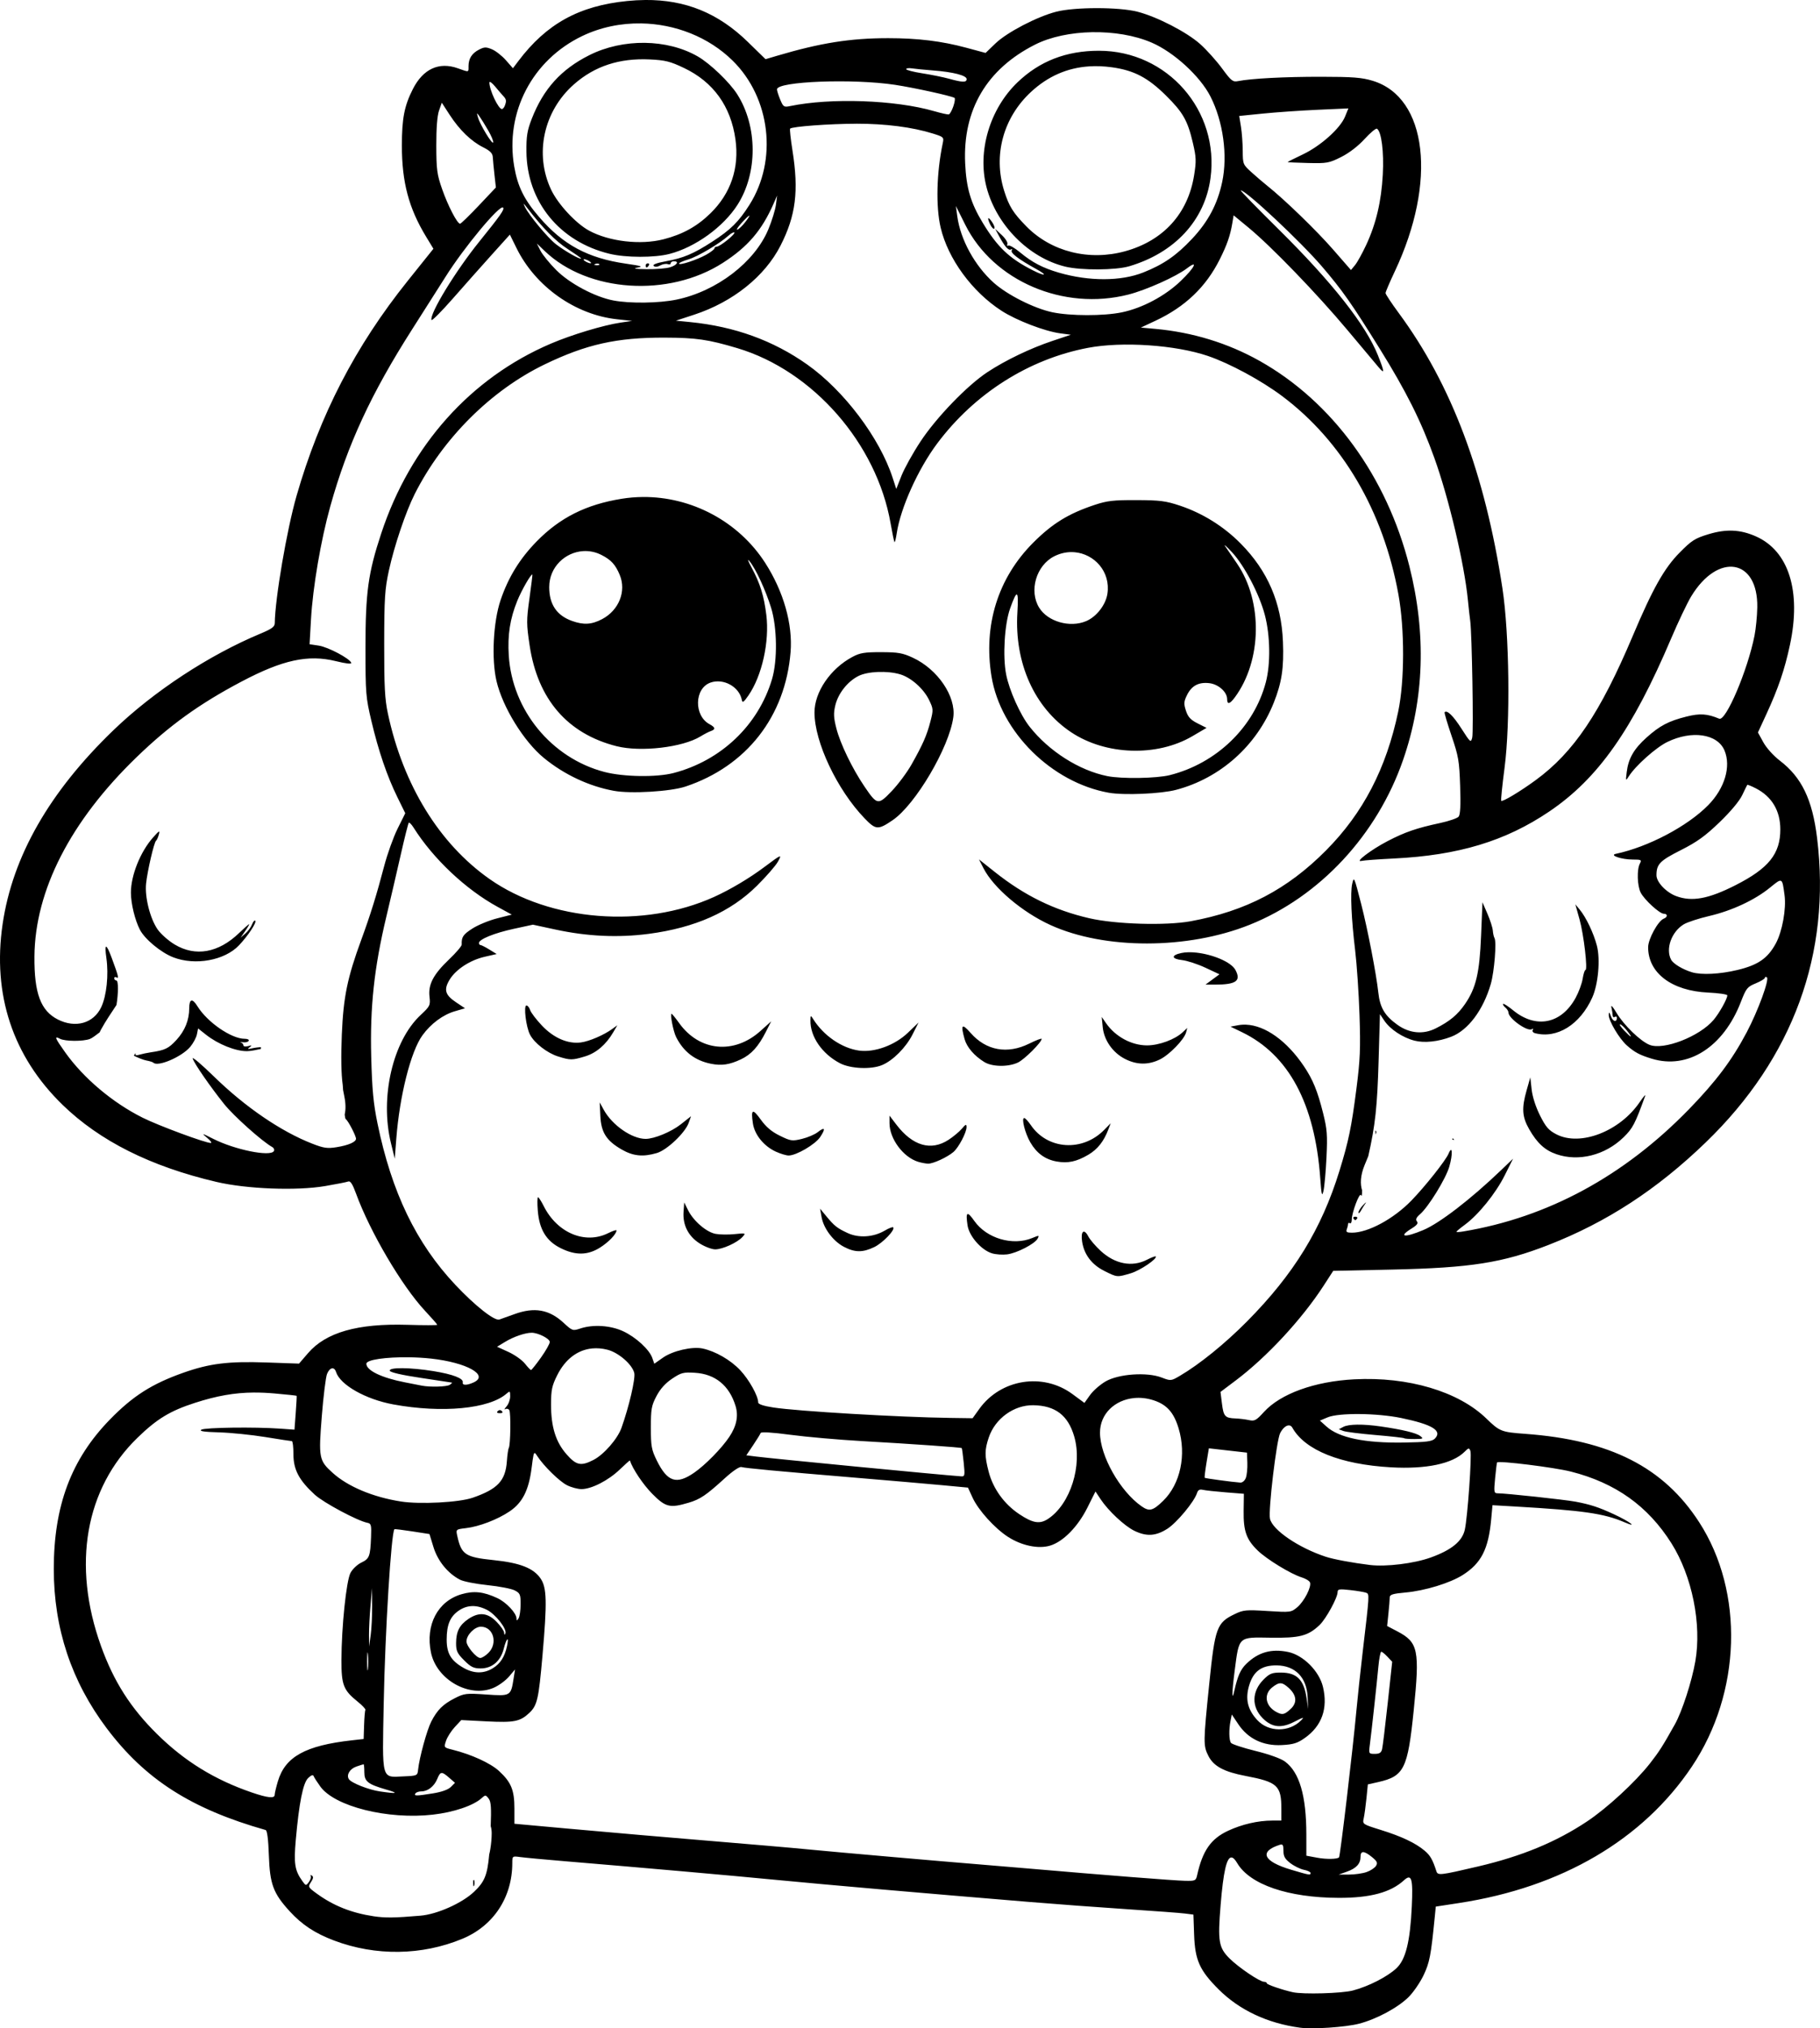 <?xml version="1.0" encoding="UTF-8" standalone="no"?>
<!-- Created with Inkscape (http://www.inkscape.org/) -->

<svg
   width="231.052mm"
   height="257.426mm"
   viewBox="0 0 231.052 257.426"
   version="1.1"
   id="svg1"
   xml:space="preserve"
   xmlns="http://www.w3.org/2000/svg"
   xmlns:svg="http://www.w3.org/2000/svg"><defs
     id="defs1" /><g
     id="layer1"
     transform="translate(-91.031,74.218)"><path
       id="path46"
       style="fill:#000000"
       d="m 172.924,-74.217 c -0.733,0.006 -1.486,0.048 -2.26,0.126 -6.123,0.611 -10.255,2.889 -13.828,7.625 l -0.687,0.911 -0.896,-1.021 c -0.493,-0.561 -1.287,-1.184 -1.764,-1.383 -0.749,-0.313 -0.974,-0.307 -1.65,0.042 -0.904,0.467 -1.328,1.138 -1.328,2.102 0,0.802 0.095,0.783 -1.355,0.266 -2.392,-0.853 -4.412,0.077 -5.709,2.63 -1.085,2.134 -1.396,3.734 -1.397,7.175 -0.002,4.649 0.875,7.948 3.072,11.565 l 0.932,1.534 -3.261,4.071 c -6.65,8.301 -11.15,16.999 -14.112,27.28 -1.234,4.284 -2.73,13.025 -2.768,16.176 -0.005,0.446 -0.384,0.723 -1.793,1.31 -6.567,2.738 -13.568,7.334 -18.692,12.27 -8.13,7.832 -12.806,16.014 -14.067,24.616 -1.31,8.937 1.29,16.778 7.6,22.917 4.724,4.596 11.17,7.828 19.537,9.793 3.852,0.905 10.183,1.147 13.813,0.528 1.412,-0.241 2.734,-0.501 2.938,-0.58 0.263,-0.101 0.549,0.344 0.978,1.524 1.763,4.845 5.826,11.751 8.756,14.884 0.858,0.917 1.56,1.72 1.56,1.783 0,0.063 -1.708,0.063 -3.796,0 -6.317,-0.19 -10.335,0.955 -12.607,3.593 l -1.147,1.331 -4.173,-0.145 c -4.81,-0.167 -7.182,0.127 -10.508,1.301 -4,1.412 -6.429,2.96 -9.343,5.957 -4.899,5.036 -7.109,10.929 -7.109,18.95 0,7.541 2.238,14.273 6.725,20.23 4.89,6.491 10.727,10.225 20.168,12.903 0.197,0.056 0.34,1.179 0.411,3.214 0.127,3.664 0.556,4.816 2.637,7.093 1.57,1.718 3.219,2.804 5.652,3.722 5.266,1.986 11.135,1.907 16.265,-0.219 3.964,-1.643 6.35,-5.259 6.35,-9.624 0,-0.88 0.015,-0.891 0.992,-0.756 0.546,0.076 3.076,0.312 5.622,0.525 10.533,0.88 20.646,1.773 27.12,2.396 6.537,0.629 18.213,1.645 31.882,2.776 3.42,0.283 9.016,0.698 12.435,0.922 3.419,0.224 6.713,0.47 7.318,0.546 l 1.1,0.139 0.09,2.567 c 0.114,3.221 0.696,4.516 3.121,6.935 2.627,2.62 6.209,4.303 10.331,4.852 1.623,0.216 5.766,-0.063 7.476,-0.504 2.216,-0.572 4.941,-2.034 6.298,-3.381 0.61,-0.606 1.467,-1.855 1.905,-2.776 0.76,-1.6 0.933,-2.491 1.402,-7.221 l 0.147,-1.487 2.962,-0.454 c 13.022,-1.996 23.317,-8.027 29.544,-17.31 6.286,-9.37 6.669,-22.152 0.93,-31.023 -4.52,-6.987 -11.297,-10.428 -22.089,-11.214 -3.023,-0.22 -3.239,-0.305 -4.918,-1.935 -3.55,-3.447 -9.928,-5.342 -16.778,-4.985 -5.041,0.263 -9.358,1.825 -11.477,4.154 -0.965,1.061 -1.182,1.179 -1.885,1.023 -0.437,-0.097 -1.21,-0.191 -1.72,-0.211 -1.329,-0.051 -1.512,-0.253 -1.717,-1.895 l -0.183,-1.471 1.948,-1.466 c 3.946,-2.97 8.403,-7.78 11.164,-12.049 l 1.197,-1.851 7.488,-0.163 c 9.947,-0.217 14.026,-0.858 19.815,-3.115 7.414,-2.889 13.801,-7.05 19.985,-13.02 11.099,-10.715 15.95,-23.991 14.135,-38.684 -0.6,-4.854 -1.955,-7.659 -4.724,-9.775 -0.799,-0.61 -1.701,-1.613 -2.092,-2.324 l -0.687,-1.251 1.071,-2.321 c 1.51,-3.274 2.318,-5.649 2.992,-8.796 1.459,-6.814 -0.149,-11.929 -4.33,-13.774 -1.984,-0.876 -3.761,-0.954 -6.022,-0.268 -1.714,0.52 -2.125,0.784 -3.669,2.349 -1.945,1.972 -3.404,4.568 -5.945,10.58 -4.113,9.729 -7.482,14.738 -12.285,18.26 -1.977,1.45 -4.24,2.808 -4.404,2.643 -0.06,-0.06 0.132,-1.95 0.426,-4.199 0.742,-5.676 0.609,-16.985 -0.268,-22.744 -2.224,-14.609 -6.472,-25.891 -13.159,-34.955 -0.925,-1.254 -1.682,-2.399 -1.682,-2.545 0,-0.146 0.528,-1.382 1.173,-2.748 5.38,-11.388 4.138,-22.09 -2.808,-24.193 -1.378,-0.417 -2.516,-0.506 -6.564,-0.51 -4.608,-0.005 -8.858,0.218 -10.528,0.552 -0.665,0.133 -0.864,-0.025 -2.03,-1.613 -0.711,-0.968 -1.957,-2.355 -2.769,-3.082 -1.702,-1.524 -5.464,-3.467 -7.959,-4.112 -2.348,-0.607 -7.962,-0.607 -10.319,-0.002 -2.448,0.63 -6.263,2.62 -7.727,4.032 l -1.245,1.2 -2.459,-0.663 c -3.122,-0.842 -6.151,-1.212 -9.913,-1.212 -4.798,0 -8.595,0.602 -14.11,2.237 l -1.455,0.431 -2.249,-2.194 c -3.74,-3.649 -7.911,-5.363 -13.042,-5.32 z m -0.491,2.97 c 4.287,0.07 8.542,1.709 11.609,4.726 4.815,4.737 5.73,12.638 2.122,18.317 -1.362,2.144 -2.382,3.152 -4.726,4.668 -2.371,1.534 -3.65,2.074 -5.876,2.479 -1.16,0.211 -1.714,0.42 -1.55,0.584 0.164,0.164 0.462,0.145 0.834,-0.054 0.318,-0.17 0.748,-0.244 0.954,-0.165 0.207,0.079 0.376,0.029 0.376,-0.112 0,-0.141 0.179,-0.256 0.397,-0.256 0.711,0 0.418,0.482 -0.463,0.762 -0.473,0.151 -1.812,0.261 -2.977,0.245 -1.448,-0.019 -1.824,-0.08 -1.191,-0.193 0.785,-0.14 0.564,-0.217 -1.445,-0.507 -4.833,-0.698 -7.984,-2.391 -11.026,-5.926 -1.906,-2.215 -2.724,-3.872 -3.159,-6.401 -1.18,-6.861 2.281,-13.511 8.619,-16.559 2.345,-1.128 4.929,-1.65 7.501,-1.608 z m 57.262,1.116 c 2.659,-0.047 5.363,0.388 7.523,1.314 2.828,1.212 6.163,4.262 7.478,6.838 1.619,3.175 2.211,7.479 1.492,10.865 -0.595,2.801 -1.78,5.034 -3.828,7.212 -2.001,2.127 -3.626,3.248 -6.188,4.266 -2.844,1.131 -6.881,1.139 -10.723,0.022 -2.022,-0.588 -3.386,-1.299 -4.888,-2.548 -0.691,-0.575 -1.374,-0.973 -1.518,-0.884 -0.144,0.089 -0.2,0.002 -0.126,-0.193 0.075,-0.195 -0.242,-0.707 -0.704,-1.138 l -0.84,-0.784 0.5,0.926 c 0.718,1.331 1.199,1.864 1.508,1.673 0.148,-0.092 0.191,-0.039 0.093,0.118 -0.202,0.327 0.84,1.121 3.132,2.386 1.514,0.836 1.111,0.947 -0.486,0.134 -2.98,-1.517 -4.459,-2.924 -6.34,-6.031 -1.521,-2.512 -2.075,-4.391 -2.221,-7.541 -0.314,-6.785 2.74,-11.965 8.882,-15.063 1.98,-0.998 4.594,-1.526 7.253,-1.573 z m -56.812,1.351 c -2.418,-0.03 -4.887,0.488 -7.027,1.56 -3.594,1.799 -5.855,4.303 -7.332,8.117 -0.567,1.465 -0.682,2.184 -0.661,4.153 0.065,6.324 4.207,11.408 10.547,12.942 2.085,0.505 5.716,0.511 7.625,0.014 3.273,-0.852 6.811,-3.406 8.615,-6.217 2.584,-4.026 2.572,-9.962 -0.03,-14.045 -0.976,-1.532 -3.44,-3.894 -5.002,-4.795 -1.945,-1.122 -4.315,-1.699 -6.734,-1.729 z m 57.666,1.004 c -4.148,-6.96e-4 -7.54,1.314 -10.347,4.01 -3.527,3.387 -5.115,8.76 -3.932,13.303 1.253,4.809 5.372,8.963 10.002,10.086 2.011,0.488 6.405,0.462 8.121,-0.048 5.782,-1.717 9.577,-5.823 10.309,-11.152 1.18,-8.592 -5.465,-16.198 -14.154,-16.199 z m -57.015,1.101 c 1.945,0.093 2.576,0.25 4.321,1.079 3.729,1.771 5.957,4.86 6.543,9.072 0.503,3.616 -0.589,6.851 -3.163,9.37 -1.708,1.672 -3.531,2.681 -5.973,3.308 -2.915,0.749 -6.906,0.284 -9.45,-1.101 -1.685,-0.917 -3.945,-3.355 -4.815,-5.193 -2.143,-4.53 -0.963,-9.975 2.901,-13.376 2.625,-2.311 5.776,-3.344 9.636,-3.159 z m 55.756,0.881 c 0.927,-0.061 1.891,-0.022 2.891,0.116 2.8,0.386 4.556,1.3 6.849,3.562 2.186,2.158 2.774,3.191 3.442,6.05 0.424,1.814 0.442,2.302 0.152,4.101 -0.781,4.856 -3.892,8.286 -8.73,9.628 -4.597,1.275 -9.402,0.07 -12.564,-3.15 -1.687,-1.718 -2.205,-2.549 -2.824,-4.529 -1.408,-4.505 -0.11,-9.275 3.412,-12.535 2.139,-1.981 4.591,-3.059 7.371,-3.242 z m -22.488,0.255 c 0.4,0.062 1.607,0.18 2.681,0.263 2.554,0.196 4.264,0.636 4.264,1.097 0,0.444 -0.513,0.433 -2.249,-0.048 -0.728,-0.201 -2.246,-0.509 -3.373,-0.684 -1.128,-0.175 -2.051,-0.412 -2.051,-0.529 0,-0.117 0.327,-0.161 0.728,-0.099 z m -11.635,1.69 c 3.082,-0.118 6.83,-0.007 9.496,0.399 2.44,0.372 7.097,1.394 7.547,1.658 0.1,0.059 0.032,0.544 -0.153,1.078 -0.185,0.534 -0.446,0.993 -0.579,1.021 -0.134,0.027 -0.968,-0.16 -1.855,-0.416 -4.94,-1.427 -13.124,-1.715 -18.283,-0.645 -0.785,0.163 -0.873,0.107 -1.257,-0.813 -0.227,-0.544 -0.413,-1.133 -0.413,-1.311 0,-0.508 2.415,-0.854 5.496,-0.972 z m -41.795,0.1 c 0.132,0.091 0.313,0.269 0.513,0.511 0.399,0.484 0.875,1.038 1.058,1.23 0.373,0.392 0.404,0.611 0.172,1.216 -0.088,0.23 -0.253,0.418 -0.366,0.418 -0.45,0 -1.59,-2.414 -1.59,-3.367 0,-0.104 0.082,-0.099 0.213,-0.008 z m -6.254,2.569 0.992,1.528 c 1.251,1.927 2.728,3.36 4.255,4.128 0.896,0.451 1.199,0.76 1.226,1.248 0.019,0.357 0.116,1.37 0.214,2.251 l 0.179,1.602 -2.175,2.301 c -1.196,1.265 -2.264,2.3 -2.372,2.3 -0.358,0 -1.538,-2.274 -2.279,-4.395 -0.65,-1.858 -0.731,-2.466 -0.738,-5.527 -0.005,-2.214 0.118,-3.795 0.345,-4.437 z m 115.091,0.722 -0.419,1.034 c -0.606,1.498 -3.096,3.729 -5.366,4.806 -1.062,0.504 -1.931,0.942 -1.931,0.972 0,0.03 1.161,0.083 2.58,0.117 2.419,0.058 2.682,0.011 4.219,-0.76 1.014,-0.508 2.148,-1.378 2.973,-2.281 0.734,-0.803 1.442,-1.392 1.575,-1.31 0.568,0.351 0.897,2.943 0.739,5.821 -0.187,3.42 -0.852,6.235 -2.109,8.934 -0.495,1.062 -1.133,2.213 -1.416,2.556 l -0.516,0.625 -2.274,-2.609 c -2.089,-2.398 -6.177,-6.356 -8.349,-8.084 -0.492,-0.392 -1.393,-1.162 -2.002,-1.713 -1.082,-0.977 -1.107,-1.04 -1.116,-2.727 -0.005,-0.95 -0.107,-2.333 -0.227,-3.074 l -0.218,-1.347 3.005,-0.304 c 1.653,-0.167 4.771,-0.383 6.929,-0.481 z m -110.607,0.649 c 0.025,-0.017 0.118,0.108 0.3,0.361 0.209,0.291 0.707,1.093 1.106,1.783 0.399,0.689 0.685,1.376 0.635,1.526 -0.108,0.324 -1.66,-2.228 -1.932,-3.177 -0.091,-0.316 -0.134,-0.476 -0.109,-0.493 z m 48.154,1.292 c 3.678,-0.005 7.118,0.438 9.714,1.251 1.37,0.429 1.406,0.465 1.241,1.246 -0.785,3.714 -0.89,8.03 -0.261,10.697 0.934,3.963 3.998,8.145 7.735,10.555 1.894,1.222 5.478,2.597 7.451,2.859 l 1.34,0.178 -2.314,0.774 c -2.819,0.942 -5.966,2.452 -8.268,3.967 -2.57,1.691 -6.492,5.754 -8.51,8.818 -0.959,1.455 -2.042,3.403 -2.407,4.329 l -0.663,1.683 -0.461,-1.418 c -1.65,-5.073 -6.174,-11.069 -10.845,-14.374 -4.307,-3.047 -9.215,-4.827 -14.863,-5.387 l -1.806,-0.179 2.299,-0.752 c 4.923,-1.612 8.984,-4.856 10.98,-8.771 1.948,-3.819 2.337,-6.928 1.516,-12.095 -0.23,-1.448 -0.363,-2.689 -0.296,-2.756 0.267,-0.267 5.006,-0.617 8.419,-0.621 z m 48.788,8.461 c 0.668,0 7.592,6.487 10.309,9.657 2.588,3.02 3.781,4.718 7.342,10.451 3.367,5.42 5.239,9.161 6.918,13.822 1.852,5.141 3.821,13.469 4.269,18.06 0.099,1.019 0.233,2.209 0.296,2.646 0.218,1.496 0.434,14.1 0.254,14.818 -0.173,0.688 -0.227,0.643 -1.367,-1.138 -1.046,-1.636 -1.827,-2.395 -2.14,-2.082 -0.055,0.055 0.341,1.397 0.879,2.983 0.889,2.616 0.99,3.207 1.095,6.39 0.08,2.434 0.021,3.621 -0.192,3.879 -0.169,0.204 -1.225,0.568 -2.346,0.809 -3.004,0.645 -4.457,1.145 -6.668,2.294 -2.094,1.088 -4.275,2.744 -3.307,2.512 0.291,-0.07 2.137,-0.206 4.101,-0.302 8.192,-0.402 14.158,-2.204 19.711,-5.954 6.2,-4.187 10.542,-10.345 15.482,-21.959 0.898,-2.11 2.043,-4.517 2.547,-5.349 3.41,-5.633 8.504,-4.788 8.393,1.391 -0.02,1.097 -0.176,2.705 -0.348,3.572 -0.869,4.395 -3.635,10.909 -4.482,10.555 -1.525,-0.637 -2.457,-0.697 -4.163,-0.268 -2.283,0.573 -3.395,1.16 -5.088,2.682 -1.586,1.426 -2.284,2.643 -2.492,4.35 -0.143,1.172 -0.139,1.18 0.278,0.529 0.863,-1.347 3.423,-3.628 4.862,-4.333 3.123,-1.528 6.387,-1.044 7.274,1.079 0.85,2.033 0.024,4.801 -2.067,6.931 -2.638,2.686 -7.623,5.313 -11.731,6.182 -0.867,0.183 0.733,0.724 2.143,0.724 1.087,0 1.161,0.042 0.909,0.512 -0.396,0.74 -0.336,2.833 0.106,3.688 0.475,0.919 2.399,2.679 2.929,2.679 0.513,0 0.51,0.428 -0.002,0.625 -0.72,0.276 -1.984,2.588 -1.984,3.628 0,3.271 2.996,5.536 7.607,5.751 1.346,0.063 2.447,0.224 2.447,0.358 0,0.433 -1.013,2.245 -1.734,3.102 -1.779,2.114 -6.367,3.899 -8.152,3.171 -1.168,-0.476 -3.258,-2.504 -4.189,-4.066 -0.487,-0.817 -0.73,-1.07 -0.636,-0.661 0.084,0.364 0.154,0.818 0.156,1.008 0.002,0.191 0.123,0.272 0.268,0.182 0.146,-0.09 0.265,-0.044 0.265,0.101 0,0.617 -0.505,0.506 -0.75,-0.165 -0.207,-0.568 -0.27,-0.613 -0.285,-0.201 -0.025,0.728 1.336,3.025 2.296,3.876 1.002,0.887 1.633,1.224 3.185,1.694 4.58,1.39 9.075,-1.476 11.289,-7.197 0.677,-1.75 0.819,-1.927 1.891,-2.369 0.638,-0.263 1.159,-0.58 1.159,-0.704 0,-0.124 0.115,-0.155 0.254,-0.069 0.362,0.224 -1.118,4.265 -2.559,6.988 -1.869,3.532 -3.891,6.225 -7.322,9.755 -8.261,8.499 -17.929,13.732 -28.673,15.519 -0.473,0.079 -0.86,0.097 -0.86,0.04 0,-0.057 0.485,-0.46 1.078,-0.896 1.727,-1.27 3.915,-3.98 5.058,-6.265 l 1.059,-2.117 -1.547,1.483 c -3.813,3.653 -7.772,6.7 -9.829,7.567 -2.405,1.013 -3.268,0.902 -1.498,-0.192 0.685,-0.423 0.863,-0.665 0.666,-0.903 -0.194,-0.234 -0.082,-0.489 0.397,-0.905 1.074,-0.934 3.268,-4.497 3.714,-6.033 0.463,-1.592 0.396,-2.832 -0.089,-1.66 -0.356,0.859 -2.998,4.191 -4.743,5.982 -2.265,2.323 -5.482,4.055 -7.532,4.055 -0.633,0 -0.777,-0.092 -0.652,-0.418 0.088,-0.23 0.161,-0.535 0.161,-0.677 0,-0.142 0.107,-0.193 0.237,-0.112 0.13,0.08 0.237,-0.121 0.238,-0.448 0.002,-0.906 1.006,-3.553 1.176,-3.1 0.08,0.214 0.139,-0.028 0.131,-0.537 -1.4e-4,-0.009 0.011,-0.056 0.011,-0.066 -0.264,-0.813 -0.227,-1.901 0.301,-3.194 0.158,-0.387 0.32,-0.773 0.477,-1.16 0.891,-3.925 1.145,-6.273 1.317,-12.293 l 0.164,-5.732 0.558,0.827 c 0.74,1.099 2.332,2.152 3.831,2.535 1.253,0.32 3.001,0.135 4.649,-0.492 2.146,-0.817 4.08,-3.392 5.036,-6.704 0.449,-1.555 0.754,-5.37 0.466,-5.835 -0.086,-0.138 -0.18,-0.56 -0.209,-0.936 -0.03,-0.376 -0.338,-1.339 -0.685,-2.139 l -0.631,-1.455 -0.173,4.233 c -0.194,4.745 -0.642,6.647 -2.05,8.694 -0.924,1.343 -1.95,2.195 -3.711,3.079 -1.592,0.8 -3.339,0.636 -4.862,-0.456 -1.612,-1.156 -2.221,-2.188 -2.427,-4.107 -0.248,-2.315 -1.353,-8.034 -2.161,-11.178 -0.91,-3.545 -0.93,-3.589 -1.155,-2.593 -0.252,1.115 -0.101,4.481 0.376,8.413 0.212,1.746 0.461,5.437 0.554,8.202 0.143,4.264 0.083,5.69 -0.393,9.393 -0.628,4.881 -0.99,6.634 -2.149,10.396 -2.278,7.395 -5.798,13.125 -11.749,19.132 -2.781,2.807 -6.026,5.436 -8.501,6.886 -1.14,0.668 -1.16,0.67 -2.335,0.221 -1.873,-0.715 -5.477,-0.459 -7.126,0.507 -0.691,0.405 -1.574,1.182 -1.962,1.727 l -0.705,0.991 -1.531,-1.127 c -3.745,-2.757 -9.095,-1.901 -11.818,1.89 l -0.848,1.181 -2.828,-0.039 c -6.528,-0.091 -19.381,-0.849 -22.473,-1.325 -1.228,-0.189 -1.918,-0.417 -1.918,-0.634 0,-0.823 -1.143,-2.877 -2.273,-4.086 -1.216,-1.3 -3.149,-2.418 -4.786,-2.766 -1.315,-0.28 -3.787,0.29 -5.027,1.159 l -1.105,0.775 -0.256,-0.735 c -0.374,-1.074 -2.09,-2.645 -3.704,-3.393 -1.599,-0.741 -3.801,-0.883 -5.417,-0.35 -0.983,0.324 -1.024,0.311 -2.154,-0.731 -1.826,-1.683 -3.703,-2.009 -6.235,-1.082 -0.8,0.293 -1.657,0.599 -1.903,0.68 -0.617,0.202 -3.087,-1.745 -5.591,-4.407 -4.968,-5.281 -8.076,-11.722 -9.878,-20.474 -0.525,-2.548 -0.689,-4.287 -0.799,-8.496 -0.165,-6.282 0.375,-11.288 1.913,-17.727 0.521,-2.183 1.348,-5.735 1.836,-7.894 0.488,-2.159 0.947,-3.985 1.02,-4.058 0.073,-0.073 0.346,0.206 0.606,0.619 2.501,3.964 6.618,7.844 10.672,10.062 l 1.8,0.984 -1.862,0.473 c -1.024,0.26 -2.439,0.843 -3.145,1.296 -1.178,0.756 -1.391,1.076 -1.352,2.032 0.007,0.186 -0.701,1.02 -1.574,1.852 -2.02,1.925 -2.693,3.196 -2.517,4.753 0.125,1.11 0.074,1.214 -1.135,2.346 -3.529,3.301 -5.18,10.436 -3.759,16.243 l 0.486,1.984 0.192,-2.514 c 0.418,-5.46 1.843,-11.107 3.315,-13.139 1.071,-1.479 2.607,-2.621 4.117,-3.061 l 1.293,-0.377 -1.166,-0.782 c -1.378,-0.924 -1.558,-1.605 -0.764,-2.889 0.791,-1.279 2.586,-2.445 4.412,-2.864 l 1.536,-0.352 -0.926,-0.57 c -0.509,-0.313 -1.015,-0.57 -1.124,-0.571 -0.109,-5.44e-4 -0.198,-0.117 -0.198,-0.26 0,-0.47 1.947,-1.263 4.417,-1.798 l 2.433,-0.527 2.849,0.615 c 4.073,0.88 7.974,1.059 11.869,0.547 5.871,-0.773 10.391,-2.786 13.742,-6.12 1.171,-1.165 2.355,-2.522 2.63,-3.016 0.568,-1.018 0.486,-0.986 -1.692,0.645 -1.916,1.435 -4.336,2.874 -6.4,3.808 -8.944,4.045 -20.827,3.102 -28.483,-2.26 -6.393,-4.478 -10.989,-11.946 -12.923,-21.003 -0.393,-1.842 -0.479,-3.447 -0.471,-8.864 0.009,-5.814 0.081,-6.939 0.595,-9.299 0.682,-3.133 2.143,-7.462 3.274,-9.702 3.564,-7.061 9.683,-13.166 16.494,-16.457 5.278,-2.551 9.164,-3.42 15.214,-3.402 4.023,0.011 5.561,0.233 9.254,1.336 9.608,2.868 17.689,12.103 19.456,22.233 0.219,1.258 0.443,2.332 0.497,2.386 0.054,0.054 0.181,-0.447 0.281,-1.115 0.481,-3.21 2.697,-8.133 5.122,-11.383 4.745,-6.358 11.643,-10.736 19.167,-12.163 4.356,-0.826 11.111,-0.367 15.222,1.034 2.769,0.944 6.789,3.118 9.428,5.099 7.648,5.74 12.83,14.58 14.754,25.169 0.799,4.4 0.786,10.975 -0.028,14.864 -1.513,7.217 -4.449,12.868 -9.147,17.606 -4.924,4.965 -10.18,7.717 -17.198,9.006 -3.15,0.578 -9.55,0.388 -12.883,-0.384 -4.462,-1.033 -8.21,-2.869 -11.989,-5.873 l -2.006,-1.594 0.571,1.118 c 1.268,2.485 4.913,5.578 8.499,7.212 6.876,3.134 17.423,3.121 25.296,-0.031 8.883,-3.556 16.182,-11.4 19.481,-20.935 2.684,-7.758 2.953,-15.998 0.8,-24.55 -2.874,-11.414 -9.801,-20.91 -19.036,-26.091 -4.008,-2.249 -8.504,-3.628 -13.217,-4.054 l -1.84,-0.166 1.84,-0.861 c 3.776,-1.767 6.421,-4.292 8.177,-7.805 0.929,-1.859 1.325,-3 1.591,-4.583 l 0.168,-0.998 1.905,1.572 c 2.875,2.372 8.692,8.396 12.518,12.962 1.876,2.239 3.674,4.382 3.996,4.763 0.768,0.908 0.75,0.619 -0.095,-1.512 -1.522,-3.838 -5.809,-9.281 -12.591,-15.987 -2.76,-2.728 -4.933,-4.961 -4.83,-4.961 z m -58.857,0.661 -0.151,1.167 c -0.083,0.642 -0.516,2.045 -0.963,3.119 -1.74,4.18 -6.564,7.867 -11.674,8.922 -2.204,0.455 -5.909,0.505 -7.995,0.107 -2.345,-0.447 -5.547,-2.148 -7.25,-3.851 -0.849,-0.849 -1.752,-1.957 -2.007,-2.461 l -0.464,-0.918 1.023,0.976 c 5.48,5.23 15.706,5.901 22.586,1.483 3.153,-2.025 4.94,-4.104 6.425,-7.473 z m -32.157,1.057 c 0.042,0.018 0.183,0.191 0.442,0.526 1.988,2.574 3.599,4.208 5.112,5.187 0.943,0.61 1.715,1.152 1.715,1.205 0,0.239 -2.093,-0.945 -3.205,-1.813 -1.027,-0.802 -3.429,-3.688 -3.916,-4.707 -0.134,-0.281 -0.191,-0.416 -0.148,-0.398 z m 54.852,0.266 1.19,2.381 c 3.571,7.146 12.468,10.954 20.704,8.861 2.256,-0.573 6.06,-2.277 7.451,-3.337 1.493,-1.139 0.962,-0.075 -0.809,1.619 -1.988,1.902 -4.848,3.425 -7.459,3.97 -2.303,0.481 -6.586,0.474 -8.864,-0.015 -2.315,-0.497 -5.71,-2.213 -7.424,-3.753 -2.396,-2.152 -4.211,-5.465 -4.611,-8.414 z m -57.484,0.201 c 0.215,0.212 -0.31,0.962 -3.028,4.328 -3.015,3.734 -6.322,9.156 -6.061,9.938 0.049,0.147 1.274,-1.083 2.723,-2.734 1.449,-1.651 3.668,-4.149 4.931,-5.552 l 2.297,-2.55 0.839,1.706 c 2.409,4.894 7.463,8.469 12.778,9.04 l 1.905,0.205 -1.455,0.215 c -2.184,0.323 -6.231,1.543 -8.885,2.679 -10.164,4.349 -17.82,12.914 -21.509,24.064 -1.667,5.038 -2.005,7.492 -2.005,14.552 1.2e-4,5.749 0.042,6.26 0.745,9.24 0.907,3.842 1.994,7.03 3.313,9.715 l 0.993,2.021 -0.969,1.948 c -0.533,1.071 -1.297,3.198 -1.699,4.726 -0.976,3.716 -1.753,6.218 -2.912,9.375 -1.771,4.824 -2.272,7.255 -2.474,12.022 -0.118,2.774 -0.078,5.072 0.111,6.389 0.035,0.241 0.021,0.414 0.05,0.671 0.03,0.153 0.057,0.304 0.175,0.902 0.17,0.865 0.161,1.611 0.03,2.233 0.028,0.294 0.075,0.531 0.151,0.578 0.284,0.176 1.284,2.099 1.284,2.47 0,0.412 -0.959,0.829 -2.465,1.073 -1.17,0.189 -1.624,0.124 -3.091,-0.448 -3.966,-1.545 -8.502,-4.642 -12.468,-8.512 -1.583,-1.545 -2.803,-2.578 -2.712,-2.297 0.215,0.663 2.178,3.504 3.985,5.768 1.215,1.522 4.809,4.738 6.106,5.464 0.221,0.123 0.318,0.359 0.216,0.524 -0.458,0.741 -4.946,-0.168 -7.695,-1.558 -1.475,-0.746 -1.531,-0.756 -0.794,-0.144 0.436,0.362 0.658,0.663 0.492,0.668 -0.653,0.021 -6.616,-2.187 -8.653,-3.203 -3.807,-1.9 -7.487,-4.998 -9.821,-8.269 -1.328,-1.861 -1.446,-2.162 -0.689,-1.757 0.637,0.341 2.939,0.358 3.808,0.027 0.273,-0.104 0.777,-0.483 1.226,-0.829 0.056,-0.118 0.115,-0.237 0.181,-0.358 0.592,-1.083 1.287,-2.098 1.966,-3.127 0.226,-1.371 0.275,-3.112 -0.029,-3.112 -0.14,0 -0.254,-0.126 -0.254,-0.28 0,-0.154 0.132,-0.199 0.293,-0.099 0.326,0.202 0.224,-0.212 -0.608,-2.46 -0.713,-1.926 -0.958,-1.925 -0.683,0.008 0.303,2.126 0.025,4.773 -0.652,6.213 -0.966,2.055 -3.258,2.713 -5.501,1.579 -2.19,-1.106 -3.02,-3.334 -2.982,-8.004 0.068,-8.38 4.568,-17.165 12.947,-25.272 4.188,-4.053 7.989,-6.792 13.35,-9.621 5.22,-2.755 8.449,-3.454 11.96,-2.591 1.319,0.324 2.026,0.401 1.964,0.214 -0.181,-0.543 -2.941,-2.004 -4.121,-2.181 l -1.17,-0.176 0.178,-3.141 c 0.231,-4.092 1.252,-10.072 2.456,-14.382 2.186,-7.826 5.185,-14.302 10.415,-22.49 1.766,-2.765 3.647,-5.724 4.181,-6.575 2.345,-3.745 6.919,-9.25 7.341,-8.835 z m 31.247,1.022 c 0.092,-0.023 -0.06,0.245 -0.499,0.814 -0.359,0.465 -0.808,0.898 -0.998,0.961 -0.19,0.063 0.047,-0.317 0.528,-0.845 0.54,-0.594 0.876,-0.907 0.968,-0.93 z m 30.36,0.331 c -0.059,0.044 0.002,0.304 0.217,0.759 0.178,0.377 0.414,0.63 0.523,0.562 0.11,-0.068 0.006,-0.419 -0.23,-0.779 -0.27,-0.413 -0.451,-0.585 -0.51,-0.542 z m -32.248,1.809 c 0.18,0.18 -1.829,1.797 -2.232,1.797 -0.161,0 -0.292,0.097 -0.292,0.216 0,0.119 -0.469,0.479 -1.042,0.802 -1.175,0.66 -3.456,1.407 -3.456,1.131 0,-0.1 0.53,-0.337 1.177,-0.528 1.179,-0.348 3.992,-2.014 5.106,-3.024 0.327,-0.296 0.66,-0.473 0.74,-0.393 z m -19.061,3.393 c 0.146,0 0.443,0.115 0.661,0.256 0.218,0.141 0.278,0.257 0.132,0.257 -0.146,0 -0.443,-0.116 -0.661,-0.257 -0.218,-0.141 -0.278,-0.256 -0.132,-0.256 z m 8.085,0.521 c -0.154,0 -0.28,0.119 -0.28,0.265 0,0.146 0.053,0.265 0.117,0.265 0.064,0 0.19,-0.119 0.28,-0.265 0.09,-0.146 0.037,-0.265 -0.117,-0.265 z m -6.68,0.084 c 0.191,-0.076 0.419,-0.067 0.507,0.021 0.088,0.088 -0.068,0.15 -0.347,0.139 -0.308,-0.013 -0.371,-0.075 -0.16,-0.16 z m 6.007,29.572 c -0.884,0.009 -1.771,0.083 -2.656,0.225 -4.519,0.729 -7.84,2.395 -10.793,5.415 -2.145,2.193 -3.592,4.544 -4.574,7.433 -0.938,2.757 -1.178,7.489 -0.523,10.286 0.778,3.32 3.457,7.665 6.021,9.766 2.579,2.113 5.722,3.588 8.885,4.167 2.149,0.394 7.182,0.093 9.09,-0.543 7.741,-2.58 12.671,-8.887 13.337,-17.061 0.289,-3.548 -0.889,-7.692 -3.216,-11.315 -3.395,-5.285 -9.385,-8.434 -15.571,-8.373 z m 62.702,0.393 c -2.913,-0.011 -3.723,0.081 -5.292,0.602 -3.335,1.107 -5.379,2.361 -7.812,4.795 -4.488,4.488 -6.363,10.499 -5.299,16.993 1.152,7.031 7.634,13.455 14.885,14.751 1.92,0.343 6.618,0.142 8.545,-0.367 5.616,-1.482 10.223,-5.592 12.403,-11.066 1.015,-2.549 1.296,-4.414 1.163,-7.736 -0.198,-4.956 -1.934,-8.988 -5.364,-12.456 -2.16,-2.184 -4.838,-3.853 -7.732,-4.817 -1.78,-0.593 -2.523,-0.688 -5.497,-0.699 z m 11.252,5.843 c -0.214,-0.314 0.169,0.024 0.852,0.752 1.581,1.685 3.503,5.35 4.194,7.997 0.686,2.632 0.737,6.205 0.119,8.539 -1.504,5.689 -6.24,10.268 -12.173,11.771 -1.68,0.426 -6.112,0.498 -7.948,0.129 -3.57,-0.717 -7.403,-3.152 -9.866,-6.27 -1.183,-1.497 -2.583,-4.615 -2.977,-6.626 -0.452,-2.31 -0.207,-6.396 0.502,-8.381 0.895,-2.505 1.097,-2.388 0.922,0.535 -0.382,6.398 2.163,12.062 6.818,15.17 4.39,2.932 10.9,3.146 15.396,0.508 l 1.8,-1.056 -1.139,-0.575 c -0.886,-0.447 -1.213,-0.803 -1.474,-1.602 -0.291,-0.892 -0.274,-1.154 0.132,-1.982 0.589,-1.201 1.484,-1.677 2.848,-1.515 1.155,0.138 2.249,1.124 2.249,2.026 0,0.719 0.336,0.641 0.977,-0.226 3.446,-4.661 3.568,-12.178 0.277,-16.984 -0.617,-0.901 -1.297,-1.895 -1.512,-2.209 z m -81.483,0.63 c 0.763,-0.045 1.555,0.105 2.309,0.49 1.225,0.625 1.77,1.22 2.318,2.532 0.864,2.068 -0.099,4.485 -2.237,5.613 -1.316,0.694 -2.342,0.757 -3.813,0.232 -1.951,-0.696 -2.902,-2.106 -2.902,-4.303 0,-2.545 2.034,-4.43 4.325,-4.564 z m 62.36,0.141 c 2.515,0.212 4.603,2.458 4.181,5.273 -0.212,1.411 -1.395,2.928 -2.713,3.479 -2.062,0.861 -4.858,0.059 -5.95,-1.708 -1.321,-2.137 -0.38,-5.363 1.902,-6.523 0.856,-0.435 1.742,-0.591 2.58,-0.52 z m -41.419,1.069 c -0.043,-0.136 0.019,-0.106 0.187,0.102 0.783,0.966 2.029,3.664 2.715,5.876 0.773,2.494 0.827,6.695 0.116,9.073 -1.747,5.842 -6.461,10.331 -12.502,11.905 -2.155,0.561 -6.36,0.496 -8.774,-0.136 -6.715,-1.759 -11.705,-7.832 -12.141,-14.773 -0.164,-2.614 0.151,-4.651 1.074,-6.935 0.551,-1.364 1.776,-3.493 1.921,-3.338 0.026,0.028 -0.142,1.397 -0.372,3.042 -0.386,2.761 -0.383,3.221 0.025,5.953 1.023,6.821 4.805,11.204 11.027,12.78 3.069,0.777 8.393,0.159 10.668,-1.24 0.463,-0.284 1.05,-0.589 1.304,-0.676 0.628,-0.216 0.582,-0.474 -0.153,-0.868 -2.018,-1.08 -1.94,-4.57 0.118,-5.287 1.653,-0.576 3.654,0.53 3.973,2.198 0.079,0.415 0.232,0.313 0.837,-0.561 1.724,-2.488 2.694,-6.845 2.275,-10.218 -0.303,-2.442 -0.79,-4.011 -1.862,-5.999 -0.247,-0.457 -0.393,-0.759 -0.436,-0.896 z m 16.878,11.616 c -2.119,-0.004 -2.692,0.09 -3.65,0.602 -2.795,1.492 -4.817,4.453 -4.817,7.053 0,3.748 2.874,9.82 6.361,13.437 1.422,1.476 1.706,1.495 3.557,0.237 2.904,-1.974 7.191,-9.246 7.706,-13.073 0.355,-2.64 -1.983,-6.082 -5.127,-7.545 -1.306,-0.608 -1.869,-0.707 -4.031,-0.711 z m -0.407,2.515 c 0.978,-0.039 2.012,0.057 2.826,0.301 1.385,0.415 2.968,1.822 3.661,3.254 0.544,1.124 0.552,1.25 0.175,2.711 -0.458,1.776 -0.969,2.94 -2.404,5.478 -0.569,1.006 -1.698,2.522 -2.509,3.371 -1.736,1.816 -1.853,1.796 -3.467,-0.581 -1.543,-2.273 -3.064,-5.417 -3.563,-7.369 -0.352,-1.378 -0.377,-1.923 -0.134,-2.937 0.362,-1.507 1.545,-3.008 2.926,-3.713 0.589,-0.3 1.511,-0.476 2.489,-0.515 z m 110.358,14.329 c 0.035,-0.047 0.522,0.15 1.082,0.437 2.037,1.044 3.111,2.841 3.114,5.203 0.002,3.117 -1.476,4.958 -5.708,7.103 -3.418,1.733 -5.506,2.117 -7.5,1.38 -1.279,-0.473 -2.514,-1.773 -2.514,-2.649 0,-1.407 0.421,-1.842 3.078,-3.183 2.066,-1.043 3.092,-1.78 4.916,-3.534 1.404,-1.35 2.533,-2.697 2.887,-3.445 0.32,-0.676 0.61,-1.267 0.645,-1.313 z m -201.67,5.947 c -0.108,0.057 -0.335,0.297 -0.736,0.751 -1.602,1.812 -2.798,4.803 -2.792,6.988 0.004,1.39 0.51,3.477 1.137,4.69 0.627,1.212 2.683,2.913 4.246,3.514 2.788,1.072 6.517,0.391 8.335,-1.523 1.147,-1.207 2.277,-2.918 2.067,-3.127 -0.09,-0.09 -0.272,0.121 -0.405,0.468 -0.133,0.348 -0.516,0.87 -0.851,1.161 l -0.609,0.529 0.597,-0.86 c 0.328,-0.473 0.551,-0.86 0.495,-0.86 -0.057,0 -0.642,0.517 -1.301,1.148 -2.612,2.503 -5.523,3.014 -8.159,1.432 -0.788,-0.473 -1.763,-1.336 -2.166,-1.918 -0.956,-1.382 -1.639,-4.099 -1.46,-5.815 0.167,-1.601 1.014,-5.245 1.262,-5.43 0.098,-0.073 0.259,-0.43 0.358,-0.794 0.078,-0.284 0.09,-0.411 -0.018,-0.354 z m 205.958,6.24 c 0.226,0.117 0.292,0.68 0.446,1.817 0.234,1.728 -0.291,4.62 -1.114,6.131 -1.026,1.885 -2.253,2.733 -4.861,3.358 -2.247,0.539 -4.583,0.655 -5.789,0.288 -1.181,-0.359 -2.357,-1.069 -2.637,-1.59 -0.73,-1.365 0.046,-3.541 1.599,-4.486 0.45,-0.274 1.898,-0.749 3.219,-1.057 2.901,-0.677 5.794,-2.025 7.731,-3.603 0.793,-0.646 1.179,-0.975 1.405,-0.858 z m -26.113,2.978 0.53,1.902 c 0.543,1.948 1.066,6.433 0.751,6.433 -0.097,0 -0.255,0.499 -0.353,1.109 -0.098,0.61 -0.494,1.692 -0.882,2.403 -1.814,3.333 -5.038,3.983 -7.943,1.603 -0.632,-0.518 -1.205,-0.886 -1.273,-0.818 -0.068,0.068 0.057,0.275 0.279,0.459 0.222,0.184 0.403,0.476 0.403,0.65 0,0.734 2.405,2.446 2.957,2.105 0.176,-0.109 0.227,-0.068 0.124,0.1 -0.097,0.157 0.034,0.34 0.29,0.407 2.793,0.729 5.708,-1.084 7.259,-4.514 0.762,-1.686 1.047,-4.849 0.593,-6.591 -0.417,-1.602 -1.373,-3.606 -2.188,-4.588 z m -48.124,6.126 c -0.687,-0.074 -1.341,-0.066 -1.884,0.048 -1.333,0.28 -1.29,0.745 0.081,0.9 0.649,0.073 1.982,0.509 2.964,0.968 l 1.784,0.835 -0.888,0.655 -0.888,0.655 h 1.209 c 2.683,0 3.338,-0.469 2.593,-1.861 -0.548,-1.024 -2.91,-1.979 -4.971,-2.2 z m -127.567,6.09 c -0.179,0.043 -0.278,0.365 -0.279,0.963 -0.003,1.511 -0.547,2.861 -1.624,4.03 -1.006,1.091 -1.45,1.305 -3.269,1.571 -0.437,0.064 -1.08,0.2 -1.43,0.301 -0.378,0.109 -0.574,0.083 -0.483,-0.065 0.027,-0.044 -0.007,-0.077 -0.026,-0.113 -0.067,0.105 -0.134,0.208 -0.203,0.303 0.523,0.259 1.19,0.538 1.61,0.614 0.401,0.073 0.794,0.197 0.873,0.276 0.565,0.565 3.608,-0.74 4.672,-2.004 0.387,-0.46 0.772,-1.175 0.855,-1.59 l 0.15,-0.753 1.004,0.795 c 1.531,1.212 3.78,2.112 5.223,2.088 0.474,-0.008 1.143,-0.149 1.744,-0.279 0.002,-0.076 0.004,-0.152 0.006,-0.228 -0.003,3e-5 -0.002,10e-4 -0.005,10e-4 -0.272,0.002 -0.793,0.072 -1.157,0.156 -0.537,0.123 -0.587,0.094 -0.265,-0.153 0.325,-0.249 0.289,-0.274 -0.198,-0.137 -0.33,0.093 -0.595,0.05 -0.595,-0.096 0,-0.145 -0.149,-0.313 -0.331,-0.376 -0.182,-0.062 -0.07,-0.071 0.249,-0.019 0.319,0.052 0.653,-0.025 0.743,-0.171 0.093,-0.15 -0.12,-0.266 -0.491,-0.266 -1.703,0 -4.752,-2.097 -6.012,-4.135 -0.322,-0.521 -0.581,-0.758 -0.76,-0.715 z m 42.531,0.617 c -0.386,0 -0.054,2.728 0.451,3.703 0.554,1.072 2.19,2.341 3.572,2.77 1.551,0.482 1.768,0.482 3.388,5.17e-4 1.436,-0.426 2.683,-1.489 3.611,-3.076 l 0.516,-0.884 -0.649,0.472 c -1.054,0.767 -2.909,1.565 -3.968,1.707 -1.65,0.221 -3.462,-0.562 -4.954,-2.139 -0.723,-0.765 -1.398,-1.652 -1.5,-1.972 -0.101,-0.32 -0.312,-0.581 -0.468,-0.581 z m 18.423,1.058 c -0.218,0 0.22,2.238 0.576,2.945 0.945,1.876 2.396,2.99 4.425,3.396 1.354,0.271 2.351,0.123 3.81,-0.564 1.303,-0.614 2.215,-1.619 3.161,-3.486 l 0.678,-1.337 -1.362,1.224 c -3.349,3.011 -7.743,2.592 -10.312,-0.985 -0.471,-0.656 -0.91,-1.193 -0.976,-1.193 z m 17.69,0.311 c -0.044,0.023 -0.053,0.184 -0.06,0.502 -0.047,2.064 1.469,4.271 3.753,5.464 1.335,0.697 3.954,0.81 5.339,0.232 1.391,-0.581 3.035,-2.234 3.872,-3.891 l 0.765,-1.515 -1.364,1.308 c -1.647,1.579 -4.236,2.525 -6.183,2.258 -2.199,-0.301 -4.538,-1.912 -5.85,-4.028 -0.147,-0.237 -0.226,-0.353 -0.27,-0.33 z m 36.92,0.086 0.126,1.287 c 0.163,1.668 1.268,3.246 2.83,4.044 1.488,0.76 2.941,0.784 4.412,0.072 1.22,-0.591 3.108,-2.537 3.347,-3.451 l 0.146,-0.557 -0.582,0.547 c -0.985,0.925 -3.004,1.669 -4.532,1.669 -1.968,0 -4.024,-1.116 -5.204,-2.825 z m 65.811,0.941 c 0.136,0.008 0.525,0.365 0.864,0.794 0.794,1.005 0.619,0.998 -0.351,-0.015 -0.418,-0.437 -0.649,-0.787 -0.513,-0.779 z m -47.484,0.042 c -0.348,-0.014 -0.689,0.009 -1.021,0.071 l -0.955,0.179 1.46,0.706 c 5.92,2.864 9.243,9.056 9.928,18.492 0.159,2.188 0.222,2.444 0.41,1.661 0.122,-0.509 0.294,-2.414 0.382,-4.233 0.139,-2.885 0.084,-3.608 -0.432,-5.665 -0.702,-2.797 -1.291,-4.239 -2.421,-5.923 -2.176,-3.242 -4.918,-5.187 -7.35,-5.288 z m -35.965,0.263 c -0.12,0.117 -0.034,0.628 0.227,1.566 0.286,1.029 1.229,2.125 2.508,2.915 0.995,0.614 3.04,0.644 4.266,0.061 0.828,-0.393 3.01,-2.569 3.01,-3.001 0,-0.1 -0.707,0.168 -1.572,0.597 -2.775,1.376 -5.469,0.891 -7.428,-1.334 -0.565,-0.642 -0.892,-0.92 -1.011,-0.803 z m 72.047,6.427 -0.458,1.605 c -0.659,2.304 -0.589,3.395 0.317,4.977 1.011,1.766 1.992,2.665 3.458,3.169 2.83,0.974 6.183,0.13 8.517,-2.143 1.168,-1.137 1.455,-1.685 2.74,-5.228 0.106,-0.291 -0.201,0.049 -0.682,0.756 -2.526,3.716 -7.543,5.658 -10.576,4.092 -0.988,-0.51 -1.343,-0.917 -2.085,-2.396 -0.545,-1.086 -0.96,-2.376 -1.062,-3.307 z m -118.143,3.175 0.083,1.72 c 0.101,2.094 0.766,3.14 2.711,4.26 1.459,0.84 2.709,0.965 4.467,0.445 1.283,-0.379 3.583,-2.561 4.036,-3.828 l 0.301,-0.843 -1.311,1.036 c -1.194,0.944 -3.363,1.84 -4.452,1.84 -1.744,0 -4.244,-1.733 -5.316,-3.686 z m 19.456,1.198 c -0.152,0.076 -0.144,0.562 -0.004,1.476 0.216,1.438 1.399,2.89 2.918,3.58 0.583,0.265 1.307,0.484 1.608,0.487 0.97,0.01 3.392,-1.407 4.018,-2.351 0.723,-1.091 0.596,-1.331 -0.321,-0.609 -0.373,0.294 -1.275,0.677 -2.005,0.852 -1.242,0.298 -1.419,0.273 -2.797,-0.402 -1.047,-0.512 -1.747,-1.104 -2.428,-2.052 -0.52,-0.723 -0.836,-1.057 -0.989,-0.982 z m 17.336,0.481 v 0.955 c 0,1.982 1.75,4.337 3.649,4.909 0.394,0.119 0.955,0.224 1.246,0.233 0.629,0.02 2.415,-0.8 3.214,-1.475 0.667,-0.564 1.685,-2.502 1.672,-3.182 -0.008,-0.392 -0.111,-0.354 -0.595,0.219 -0.322,0.381 -1.084,1.017 -1.693,1.413 -2.23,1.45 -4.562,0.769 -6.624,-1.934 z m 17.102,0.307 c -0.385,-0.003 0.099,1.921 0.778,3.09 0.803,1.383 1.883,2.166 3.345,2.426 1.425,0.253 2.518,0.02 4.012,-0.856 1.168,-0.685 1.971,-1.698 2.544,-3.21 l 0.3,-0.791 -0.827,0.844 c -2.751,2.807 -7.184,2.52 -9.31,-0.602 -0.337,-0.495 -0.716,-0.901 -0.841,-0.902 z m 44.663,1.647 c -0.048,-0.091 -0.081,-0.075 -0.087,0.07 -0.004,0.096 0.035,0.245 0.046,0.374 0.03,-0.096 0.06,-0.193 0.089,-0.289 -0.015,-0.04 -0.035,-0.13 -0.048,-0.155 z m 9.756,0.931 c -0.017,0.027 -0.084,0.062 -0.084,0.085 0,0.095 0.117,0.116 0.262,0.095 -0.061,-0.056 -0.12,-0.116 -0.178,-0.18 z m -116.145,7.473 c -0.09,0 -0.101,0.769 -0.026,1.709 0.191,2.383 1.082,3.845 2.894,4.748 1.899,0.946 3.446,0.922 5.025,-0.079 1.09,-0.692 2.071,-1.719 2.071,-2.17 0,-0.095 -0.482,0.066 -1.072,0.358 -2.926,1.448 -6.463,-0.043 -8.165,-3.442 -0.31,-0.618 -0.636,-1.124 -0.726,-1.124 z m 18.562,0.661 -0.084,1.175 c -0.121,1.689 0.603,3.113 2.047,4.029 0.65,0.412 1.539,0.75 1.974,0.75 0.93,0 2.81,-0.857 3.462,-1.578 0.447,-0.494 0.423,-0.502 -0.997,-0.356 -0.8,0.083 -1.891,0.068 -2.423,-0.032 -1.161,-0.218 -2.809,-1.636 -3.489,-3.002 z m 86.49,0.119 c 0.162,-0.225 0.026,-0.129 -0.302,0.213 -0.327,0.343 -0.591,0.765 -0.587,0.939 0.004,0.174 0.14,0.078 0.301,-0.213 0.161,-0.291 0.426,-0.714 0.588,-0.939 z m -69.241,0.674 0.188,1.058 c 0.256,1.441 1.46,3.051 2.819,3.77 1.404,0.742 2.404,0.753 3.877,0.04 1.082,-0.524 2.693,-2.207 2.396,-2.504 -0.075,-0.075 -0.554,0.111 -1.066,0.413 -1.435,0.847 -3.306,0.971 -4.715,0.314 -1.346,-0.628 -1.68,-0.893 -2.732,-2.164 z m 18.707,0.692 c -0.133,0.085 -0.117,0.552 0.013,1.423 0.207,1.378 1.751,3.14 3.112,3.551 0.479,0.144 1.34,0.203 1.914,0.131 1.229,-0.155 3.518,-1.337 3.873,-2.001 0.232,-0.434 0.188,-0.439 -0.671,-0.08 -2.479,1.036 -5.797,0.065 -7.362,-2.155 -0.464,-0.658 -0.745,-0.954 -0.878,-0.869 z m 49.239,0.322 c -0.205,0 -0.312,0.099 -0.237,0.221 0.075,0.121 0.182,0.22 0.237,0.22 0.056,0 0.162,-0.099 0.237,-0.22 0.075,-0.121 -0.032,-0.221 -0.237,-0.221 z m -34.571,1.944 c -0.153,0.136 -0.213,0.571 -0.106,1.243 0.258,1.634 1.232,2.909 2.829,3.705 1.636,0.815 1.591,0.811 3.361,0.285 1.187,-0.353 3.414,-1.866 3.144,-2.136 -0.051,-0.051 -0.556,0.143 -1.123,0.432 -1.882,0.959 -4.043,0.541 -5.861,-1.135 -0.651,-0.6 -1.358,-1.428 -1.571,-1.841 -0.272,-0.525 -0.519,-0.689 -0.673,-0.553 z m -69.997,12.786 c 0.825,-0.003 2.306,0.75 2.306,1.172 0,0.224 -0.506,1.117 -1.124,1.984 -0.618,0.867 -1.184,1.576 -1.257,1.576 -0.073,-2.06e-4 -0.423,-0.368 -0.779,-0.818 -0.356,-0.45 -1.296,-1.115 -2.088,-1.477 l -1.441,-0.66 1.03,-0.626 c 1.061,-0.646 2.526,-1.148 3.354,-1.151 z m 7.685,1.991 c 0.616,-0.06 1.262,-0.008 1.929,0.16 1.408,0.355 3.141,1.85 3.417,2.948 0.174,0.693 -0.665,4.296 -1.626,6.983 -0.501,1.402 -2.25,3.397 -3.564,4.068 -1.581,0.806 -2.17,0.682 -3.4,-0.716 -1.379,-1.566 -1.978,-3.488 -1.974,-6.336 0.002,-1.843 0.113,-2.367 0.781,-3.704 1.02,-2.042 2.591,-3.223 4.437,-3.402 z m -23.299,1.122 v 5.17e-4 c 0.942,0.012 1.916,0.065 2.839,0.166 4.536,0.496 7.423,2.11 5.412,3.026 -0.866,0.395 -1.461,0.387 -1.377,-0.006 0.107,-0.505 -1.259,-1.029 -3.722,-1.429 -2.953,-0.479 -5.69,-0.501 -5.541,-0.044 0.067,0.207 1.541,0.545 3.924,0.901 2.099,0.313 3.876,0.583 3.949,0.599 0.073,0.016 -0.046,0.145 -0.265,0.286 -0.388,0.251 -2.521,0.31 -3.572,0.097 -0.291,-0.059 -1.244,-0.245 -2.117,-0.415 -2.959,-0.574 -4.895,-1.507 -4.895,-2.357 0,-0.524 2.537,-0.859 5.363,-0.823 z m -9.744,1.41 c 0.215,-0.046 0.416,0.1 0.529,0.455 0.522,1.645 3.767,3.48 7.291,4.123 6.193,1.13 12.151,0.561 14.354,-1.37 0.428,-0.375 0.463,-0.348 0.463,0.342 0,0.411 -0.208,0.986 -0.463,1.277 -0.255,0.291 -0.322,0.447 -0.15,0.347 0.172,-0.1 0.397,-0.044 0.501,0.124 0.211,0.341 0.156,4.446 -0.065,4.802 -0.077,0.125 -0.187,0.883 -0.243,1.685 -0.175,2.476 -1.165,3.533 -4.342,4.634 -1.721,0.597 -6.698,0.857 -9.118,0.476 -3.55,-0.558 -6.725,-1.891 -8.657,-3.634 -1.74,-1.57 -1.801,-1.889 -1.378,-7.202 0.203,-2.547 0.502,-4.958 0.665,-5.358 0.169,-0.416 0.399,-0.654 0.614,-0.701 z m 46.088,0.558 c 2.581,0.156 4.369,1.617 5.162,4.218 0.387,1.268 0.124,2.549 -0.806,3.934 -0.979,1.458 -3.038,3.554 -4.445,4.526 -2.256,1.558 -3.413,1.179 -4.758,-1.562 -0.665,-1.354 -0.744,-1.796 -0.744,-4.161 1.8e-4,-2.364 0.077,-2.79 0.716,-4.002 0.479,-0.909 1.133,-1.635 1.984,-2.204 1.149,-0.768 1.423,-0.839 2.892,-0.75 z m -55.989,2.509 c 0.825,-0.005 1.675,0.033 2.577,0.111 1.544,0.134 2.827,0.272 2.851,0.305 0.024,0.034 -0.028,1.014 -0.115,2.178 l -0.159,2.117 -1.852,-0.132 c -3.193,-0.228 -9.505,-0.144 -9.964,0.132 -0.316,0.191 0.313,0.286 2.249,0.342 1.479,0.043 4.117,0.31 5.863,0.595 1.746,0.285 3.264,0.518 3.373,0.518 0.109,3e-5 0.198,0.751 0.198,1.668 0,1.954 0.709,3.294 2.713,5.13 1.113,1.02 5.435,3.329 6.68,3.569 0.473,0.091 0.522,0.284 0.461,1.813 -0.099,2.459 -0.208,2.746 -1.235,3.235 -0.507,0.242 -1.126,0.831 -1.376,1.309 -0.532,1.021 -1.136,6.836 -1.148,11.056 -0.009,3.17 0.251,3.832 2.077,5.299 0.59,0.474 1.024,0.941 0.964,1.038 -0.06,0.097 -0.134,0.967 -0.165,1.933 l -0.057,1.756 -1.48,0.165 c -5.907,0.659 -8.48,2.082 -9.406,5.199 -0.225,0.756 -0.408,1.532 -0.408,1.723 0,0.483 -0.886,0.391 -2.91,-0.302 -4.726,-1.619 -8.537,-3.97 -12.029,-7.419 -3.36,-3.318 -5.498,-6.677 -7.114,-11.178 -3.697,-10.291 -1.994,-19.986 4.64,-26.427 2.47,-2.398 4.143,-3.413 7.313,-4.433 2.735,-0.88 4.985,-1.286 7.46,-1.302 z m 111.73,0.699 c 0.802,-0.08 1.661,0.008 2.522,0.294 1.657,0.551 2.534,1.538 3.139,3.537 1.023,3.381 0.233,7.085 -1.966,9.222 -1.295,1.259 -1.746,1.372 -2.725,0.69 -2.739,-1.909 -5.284,-6.414 -5.284,-9.352 0,-2.407 1.907,-4.152 4.314,-4.39 z M 222.202,104.132 c 2.798,0.039 4.42,1.275 5.202,3.963 1.068,3.674 -0.48,8.57 -3.306,10.453 -1.059,0.706 -1.94,0.563 -3.673,-0.594 -1.925,-1.285 -3.332,-3.243 -3.89,-5.413 -0.512,-1.991 -0.511,-2.725 0.017,-4.301 0.805,-2.41 3.187,-4.142 5.65,-4.108 z m -67.72,0.62 c -0.088,0 -0.175,0.043 -0.261,0.128 -0.171,0.171 -0.082,0.261 0.261,0.261 0.343,0 0.432,-0.09 0.261,-0.261 -0.086,-0.086 -0.173,-0.128 -0.261,-0.128 z m 109.145,0.5 c 1.775,0.016 3.757,0.186 5.287,0.503 3.968,0.821 5.268,1.62 4.267,2.622 -0.353,0.353 -1.094,0.446 -3.939,0.492 -4.911,0.08 -8.218,-0.602 -9.794,-2.018 l -0.854,-0.767 0.984,-0.414 c 0.704,-0.296 2.272,-0.433 4.048,-0.417 z m -0.28,1.344 c -0.821,0.01 -1.446,0.106 -1.783,0.286 l -0.568,0.304 0.585,0.217 c 0.322,0.119 2.163,0.35 4.091,0.513 1.929,0.163 3.556,0.346 3.616,0.406 0.061,0.06 0.656,0.105 1.323,0.1 1.106,-0.008 1.17,-0.042 0.715,-0.386 -0.52,-0.394 -2.248,-0.811 -5.013,-1.211 -1.126,-0.163 -2.145,-0.239 -2.967,-0.229 z m -8.562,0.114 c 0.122,0.036 0.229,0.125 0.31,0.27 1.599,2.857 6.104,4.667 12.524,5.033 4.471,0.255 7.823,-0.454 9.344,-1.975 0.513,-0.513 0.577,-0.522 0.736,-0.106 0.203,0.529 -0.358,8.444 -0.71,10.008 -0.329,1.464 -1.695,2.575 -4.332,3.522 -2.115,0.76 -5.67,1.196 -7.713,0.946 -2.185,-0.267 -4.612,-0.718 -5.596,-1.041 -3.45,-1.132 -6.778,-3.397 -7.092,-4.827 -0.232,-1.057 0.829,-9.973 1.294,-10.872 0.366,-0.707 0.868,-1.068 1.234,-0.959 z m -66.162,0.882 c 0.644,0.038 1.579,0.137 2.768,0.295 2.037,0.27 6.085,0.627 8.996,0.792 6.422,0.366 12.648,0.802 12.739,0.893 0.037,0.037 0.148,0.866 0.249,1.844 0.168,1.637 0.143,1.775 -0.317,1.742 -2.656,-0.188 -23.81,-2.23 -26.06,-2.515 l -1.22,-0.154 0.862,-1.282 c 0.474,-0.705 0.904,-1.401 0.955,-1.547 0.03,-0.085 0.384,-0.108 1.028,-0.069 z m 55.876,2.009 2.418,0.274 2.418,0.274 0.048,1.288 c 0.026,0.708 -0.06,1.571 -0.192,1.918 -0.138,0.363 -0.438,0.616 -0.709,0.596 -1.035,-0.075 -4.433,-0.534 -4.508,-0.608 -0.044,-0.044 0.056,-0.904 0.223,-1.912 z m -85.525,0.629 c 0.064,0.052 0.141,0.169 0.244,0.328 0.822,1.27 2.805,3.221 3.779,3.718 0.543,0.277 1.38,0.502 1.859,0.501 1.274,-0.004 3.4,-1.091 4.851,-2.482 0.698,-0.669 1.279,-1.188 1.29,-1.152 0.335,1.055 1.679,3.059 2.839,4.232 1.687,1.705 2.233,1.84 4.612,1.133 1.478,-0.439 2.228,-0.947 4.612,-3.121 0.992,-0.905 1.843,-1.478 2.091,-1.409 0.526,0.146 4.642,0.53 14.442,1.348 4.22,0.352 9.169,0.78 10.998,0.951 l 3.325,0.311 0.584,1.273 c 0.73,1.592 2.82,3.901 4.511,4.987 1.734,1.113 3.843,1.55 5.328,1.105 1.662,-0.498 3.519,-2.386 4.734,-4.813 l 1.031,-2.061 0.646,0.977 c 0.974,1.472 3.046,3.411 4.287,4.012 1.552,0.751 2.716,0.682 4.184,-0.25 1.198,-0.76 3.423,-3.437 3.773,-4.539 0.125,-0.393 0.33,-0.506 0.743,-0.409 0.314,0.074 1.614,0.217 2.889,0.318 l 2.318,0.184 -0.03,2.161 c -0.036,2.569 0.342,3.638 1.779,5.035 1.152,1.121 4.224,2.995 5.598,3.417 0.499,0.153 0.969,0.44 1.045,0.637 0.214,0.558 -0.735,2.408 -1.613,3.147 -0.78,0.656 -0.847,0.665 -3.774,0.482 -2.757,-0.172 -3.071,-0.142 -4.203,0.406 -2.242,1.085 -2.471,1.714 -3.194,8.782 -0.77,7.526 -0.774,7.908 -0.107,9.215 0.664,1.302 1.985,2.011 4.716,2.529 4.053,0.769 4.541,1.221 4.541,4.203 v 1.463 h -1.154 c -1.811,0 -3.86,0.473 -5.624,1.299 -2.179,1.019 -3.229,2.533 -3.918,5.646 -0.152,0.686 -0.241,0.726 -1.545,0.697 -1.396,-0.031 -10.203,-0.722 -20.037,-1.573 -1.673,-0.145 -4.471,-0.379 -6.218,-0.521 -4.906,-0.398 -17.952,-1.539 -20.902,-1.828 -1.455,-0.142 -4.194,-0.389 -6.085,-0.547 -14.285,-1.197 -19.355,-1.632 -25.202,-2.164 l -6.681,-0.607 v -1.947 c 0,-2.328 -0.411,-3.327 -1.955,-4.75 -1.078,-0.993 -3.489,-2.097 -5.9,-2.7 -1.105,-0.277 -1.108,-0.28 -0.825,-1.131 0.156,-0.47 0.656,-1.254 1.109,-1.744 l 0.824,-0.889 3.216,0.165 c 3.515,0.18 4.269,0.027 5.453,-1.102 0.973,-0.929 1.161,-1.753 1.638,-7.206 0.6,-6.859 0.557,-8.653 -0.235,-9.82 -0.896,-1.319 -2.621,-1.994 -5.969,-2.338 -3.6,-0.369 -4.093,-0.699 -4.612,-3.083 -0.177,-0.816 -0.17,-0.823 1.093,-0.973 1.691,-0.2 4.015,-1.09 5.552,-2.126 1.635,-1.103 2.432,-2.672 2.794,-5.509 0.205,-1.602 0.265,-2.024 0.456,-1.868 z m 122.116,1.162 c 0.209,-0.247 7.249,0.626 9.367,1.162 5.665,1.434 9.787,4.374 12.768,9.105 2.623,4.163 3.854,10.246 3.031,14.974 -0.443,2.547 -1.68,6.363 -2.592,7.993 -1.543,2.759 -2.008,3.489 -3.172,4.973 -1.844,2.352 -5.436,5.664 -7.976,7.354 -3.931,2.616 -8.291,4.418 -13.813,5.712 -4.859,1.138 -5.14,1.171 -5.32,0.613 -0.479,-1.482 -0.78,-2.008 -1.499,-2.612 -1.158,-0.975 -2.919,-1.808 -5.564,-2.632 -2.317,-0.722 -2.327,-0.729 -2.16,-1.491 0.092,-0.421 0.247,-1.557 0.344,-2.525 l 0.176,-1.76 1.323,-0.299 c 3.28,-0.741 3.744,-1.678 4.498,-9.075 0.785,-7.693 0.584,-8.659 -2.088,-10.058 l -1.285,-0.673 0.165,-1.581 c 0.091,-0.87 0.165,-1.785 0.165,-2.035 0,-0.373 0.359,-0.487 2.014,-0.637 2.456,-0.223 5.641,-1.197 7.251,-2.218 2.348,-1.49 3.262,-3.268 3.612,-7.032 l 0.17,-1.83 2.935,0.17 c 8.565,0.496 11.222,0.879 13.796,1.986 1.847,0.795 0.714,-0.067 -1.336,-1.016 -1.908,-0.884 -2.979,-1.234 -4.851,-1.586 -1.37,-0.258 -8.863,-1.065 -9.887,-1.065 -0.471,0 -0.495,-0.139 -0.325,-1.918 0.101,-1.055 0.214,-1.954 0.251,-1.999 z m -139.983,8.479 c 0.035,-0.038 1.049,0.084 2.254,0.271 l 2.191,0.34 0.51,1.661 c 0.541,1.761 1.824,3.335 3.369,4.135 0.439,0.227 2.011,0.537 3.493,0.689 1.482,0.152 3.035,0.452 3.449,0.666 0.684,0.354 0.753,0.518 0.749,1.772 -0.002,0.76 -0.119,1.561 -0.26,1.779 -0.209,0.323 -0.257,0.329 -0.26,0.025 -0.008,-0.695 -1.296,-2.069 -2.438,-2.599 -1.755,-0.815 -2.971,-0.947 -4.532,-0.494 -3.031,0.881 -4.617,3.898 -3.89,7.401 0.721,3.476 4.92,5.822 7.989,4.464 0.64,-0.283 1.506,-0.92 1.924,-1.415 l 0.761,-0.9 -0.183,1.158 c -0.35,2.22 -0.376,2.235 -3.462,2.024 -2.562,-0.175 -2.79,-0.148 -4.01,0.473 -1.495,0.761 -2.216,1.477 -2.982,2.961 -0.545,1.056 -1.51,4.577 -1.668,6.084 -0.082,0.785 -0.103,0.795 -1.839,0.871 -2.862,0.126 -2.719,0.655 -2.527,-9.331 0.174,-9.05 0.947,-21.588 1.359,-22.036 z m -2.846,7.477 0.015,2.249 c 0.008,1.237 -0.075,2.904 -0.186,3.704 l -0.202,1.455 -0.011,-1.455 c -0.006,-0.8 0.078,-2.467 0.187,-3.704 z m 122.865,0.173 c 0.227,-0.036 0.629,-0.005 1.324,0.073 0.883,0.1 1.786,0.251 2.006,0.335 0.444,0.17 0.45,0.065 -0.441,7.621 -0.274,2.328 -0.625,5.603 -0.78,7.276 -0.47,5.092 -2.062,18.545 -2.212,18.695 h -5.1e-4 c -0.232,0.232 -1.625,0.254 -2.758,0.043 l -1.389,-0.258 -0.002,-2.692 c -0.004,-4.919 -0.873,-7.893 -2.706,-9.253 -0.524,-0.388 -2.008,-0.923 -3.769,-1.357 -1.598,-0.394 -2.996,-0.857 -3.105,-1.029 -0.243,-0.382 -0.263,-1.683 -0.045,-2.779 l 0.162,-0.812 0.83,1.242 c 1.23,1.84 3.159,2.764 5.515,2.641 1.457,-0.076 1.977,-0.235 2.906,-0.888 2.184,-1.535 2.978,-3.765 2.319,-6.512 -0.477,-1.99 -2.501,-4.016 -4.411,-4.416 -2.134,-0.447 -3.808,0.029 -5.328,1.515 -0.718,0.701 -1.085,1.522 -1.484,3.311 -0.364,1.637 -0.353,0.407 0.022,-2.483 0.566,-4.352 0.427,-4.224 4.532,-4.158 3.706,0.059 4.776,-0.216 6.241,-1.606 0.813,-0.771 2.29,-3.467 2.29,-4.18 0,-0.19 0.054,-0.294 0.281,-0.33 z m -110.152,2.103 c 0.596,-0.014 1.223,0.147 1.882,0.483 1.087,0.555 2.557,2.431 2.336,2.983 -0.096,0.239 -0.144,0.214 -0.159,-0.078 -0.011,-0.232 -0.444,-0.857 -0.96,-1.389 -1.129,-1.162 -2.231,-1.274 -3.582,-0.363 -1.129,0.761 -1.555,1.599 -1.56,3.066 -0.003,0.992 0.141,1.301 1.023,2.183 0.854,0.854 1.207,1.027 2.097,1.027 1.448,0 2.536,-0.931 2.933,-2.509 0.342,-1.359 0.697,-1.646 0.414,-0.335 -0.296,1.376 -0.838,2.224 -1.8,2.819 -1.154,0.713 -2.422,0.699 -3.721,-0.045 -1.597,-0.913 -2.141,-1.825 -2.141,-3.587 0,-1.89 0.434,-2.927 1.543,-3.685 0.534,-0.365 1.099,-0.554 1.695,-0.568 z m 1.106,2.619 c 1.583,0 2.187,2.092 0.96,3.32 -0.357,0.357 -0.823,0.649 -1.035,0.649 -0.506,0 -1.755,-1.496 -1.755,-2.101 0,-0.818 1.029,-1.868 1.83,-1.868 z m 114.303,3.175 c 0.105,0 0.461,0.287 0.79,0.638 l 0.599,0.637 -0.569,5.25 c -0.313,2.887 -0.634,5.517 -0.713,5.845 -0.109,0.45 -0.335,0.595 -0.926,0.595 -0.766,0 -0.778,-0.022 -0.635,-1.124 0.233,-1.789 0.893,-7.824 1.086,-9.922 0.097,-1.055 0.263,-1.918 0.368,-1.918 z m -128.715,0.176 h 5.2e-4 c 0.019,-0.155 0.046,-0.114 0.074,0.161 h -5.2e-4 c 0.057,0.549 0.054,1.382 -0.002,1.852 -0.058,0.47 -0.105,0.02 -0.104,-0.998 5.8e-4,-0.509 0.013,-0.86 0.032,-1.014 z m 115.438,1.558 c 2.348,0.024 3.814,1.52 3.928,4.01 l 0.071,1.532 -0.191,-1.323 c -0.347,-2.414 -1.238,-3.307 -3.298,-3.307 -1.11,0 -1.414,0.124 -2.175,0.884 -1.505,1.505 -1.545,3.472 -0.101,4.917 1.175,1.175 2.342,1.3 4.026,0.433 1.145,-0.59 1.288,-0.619 0.849,-0.175 -1.531,1.544 -4.148,1.524 -5.582,-0.041 -1.222,-1.333 -1.533,-2.661 -1.025,-4.373 0.539,-1.814 1.581,-2.576 3.497,-2.556 z m 0.492,2.27 c 0.3,0.007 0.593,0.193 1.005,0.561 1.048,0.936 1.146,1.895 0.276,2.701 -0.801,0.743 -1.059,0.794 -1.839,0.367 -1.375,-0.752 -1.61,-2.236 -0.494,-3.115 0.443,-0.349 0.751,-0.521 1.052,-0.514 z M 137.191,149.704 c 0.051,0 0.092,0.448 0.092,0.995 0,1.184 0.44,1.534 2.778,2.212 1.673,0.485 1.411,0.562 -0.808,0.236 -1.447,-0.212 -3.641,-1.083 -3.937,-1.562 -0.334,-0.54 0.124,-1.302 0.959,-1.593 0.452,-0.158 0.865,-0.287 0.916,-0.287 z m 9.898,1.108 c 0.208,-0.022 0.485,0.181 0.962,0.596 l 0.742,0.646 -0.529,0.531 c -0.334,0.336 -1.163,0.633 -2.249,0.808 -2.146,0.344 -2.454,0.346 -2.249,0.015 0.09,-0.146 0.428,-0.265 0.75,-0.265 0.822,0 1.632,-0.631 2.024,-1.577 0.201,-0.486 0.341,-0.733 0.549,-0.755 z m -16.472,0.3 c 0.116,-0.04 0.194,-0.008 0.233,0.096 0.065,0.172 0.447,0.768 0.849,1.324 1.835,2.533 8.571,4.214 14.282,3.564 2.664,-0.303 5.143,-1.143 6.201,-2.1 0.468,-0.423 0.519,-0.419 0.896,0.077 0.295,0.387 0.334,1.237 0.25,3.484 0.079,0.254 0.124,0.553 0.124,0.898 -0.002,0.667 -0.064,1.334 -0.171,1.992 -0.035,0.237 -0.085,0.471 -0.144,0.701 -0.234,2.717 -0.649,3.523 -1.921,4.736 -1.508,1.438 -4.672,2.853 -6.787,3.034 -3.263,0.281 -4.496,0.296 -5.944,0.079 -2.836,-0.427 -5.119,-1.335 -7.239,-2.88 -1.111,-0.809 -1.132,-0.853 -0.731,-1.466 0.299,-0.456 0.33,-0.683 0.111,-0.819 -0.166,-0.103 -0.235,-0.078 -0.152,0.055 0.082,0.133 -0.02,0.474 -0.227,0.757 -0.368,0.503 -0.387,0.5 -0.837,-0.127 -0.956,-1.333 -1.094,-2.201 -0.828,-5.204 0.42,-4.735 0.921,-7.24 1.574,-7.867 0.191,-0.183 0.345,-0.295 0.461,-0.334 z m 122.886,8.811 c 0.38,-0.121 0.463,0.015 0.463,0.756 0,0.714 0.186,1.046 0.882,1.577 0.485,0.37 1.259,0.748 1.72,0.84 0.461,0.092 0.838,0.272 0.838,0.399 0,0.31 -0.082,0.297 -2.448,-0.404 -3.559,-1.053 -4.136,-2.312 -1.454,-3.169 z m 10.605,0.934 c 0.239,0.009 0.603,0.219 1.103,0.628 0.652,0.533 0.742,0.732 0.504,1.115 -0.159,0.256 -0.695,0.608 -1.191,0.782 -0.495,0.174 -1.496,0.317 -2.224,0.319 l -1.323,0.003 1.055,-0.376 c 1.194,-0.425 1.723,-1.009 1.723,-1.901 0,-0.39 0.113,-0.58 0.352,-0.571 z m -16.721,0.675 c 0.211,0.026 0.447,0.27 0.712,0.719 1.604,2.717 6.459,4.382 12.855,4.405 4.017,0.015 6.621,-0.683 8.308,-2.225 0.974,-0.891 1.168,-0.244 0.998,3.337 -0.211,4.446 -0.773,6.71 -1.939,7.812 -1.15,1.087 -3.556,2.317 -5.543,2.835 -1.412,0.368 -6.298,0.507 -7.619,0.217 -1.339,-0.294 -3.307,-0.971 -3.307,-1.137 0,-0.101 -0.153,-0.184 -0.341,-0.184 -0.548,0 -3.254,-1.83 -4.398,-2.974 -1.367,-1.367 -1.501,-2.174 -1.123,-6.767 0.347,-4.225 0.765,-6.114 1.399,-6.036 z m -96.161,2.849 c -0.036,0.013 -0.071,0.026 -0.107,0.036 -0.009,0.074 -0.022,0.114 -0.024,0.236 -0.005,0.437 0.05,0.647 0.122,0.468 0.068,-0.167 0.059,-0.489 0.009,-0.74 z" /></g></svg>

